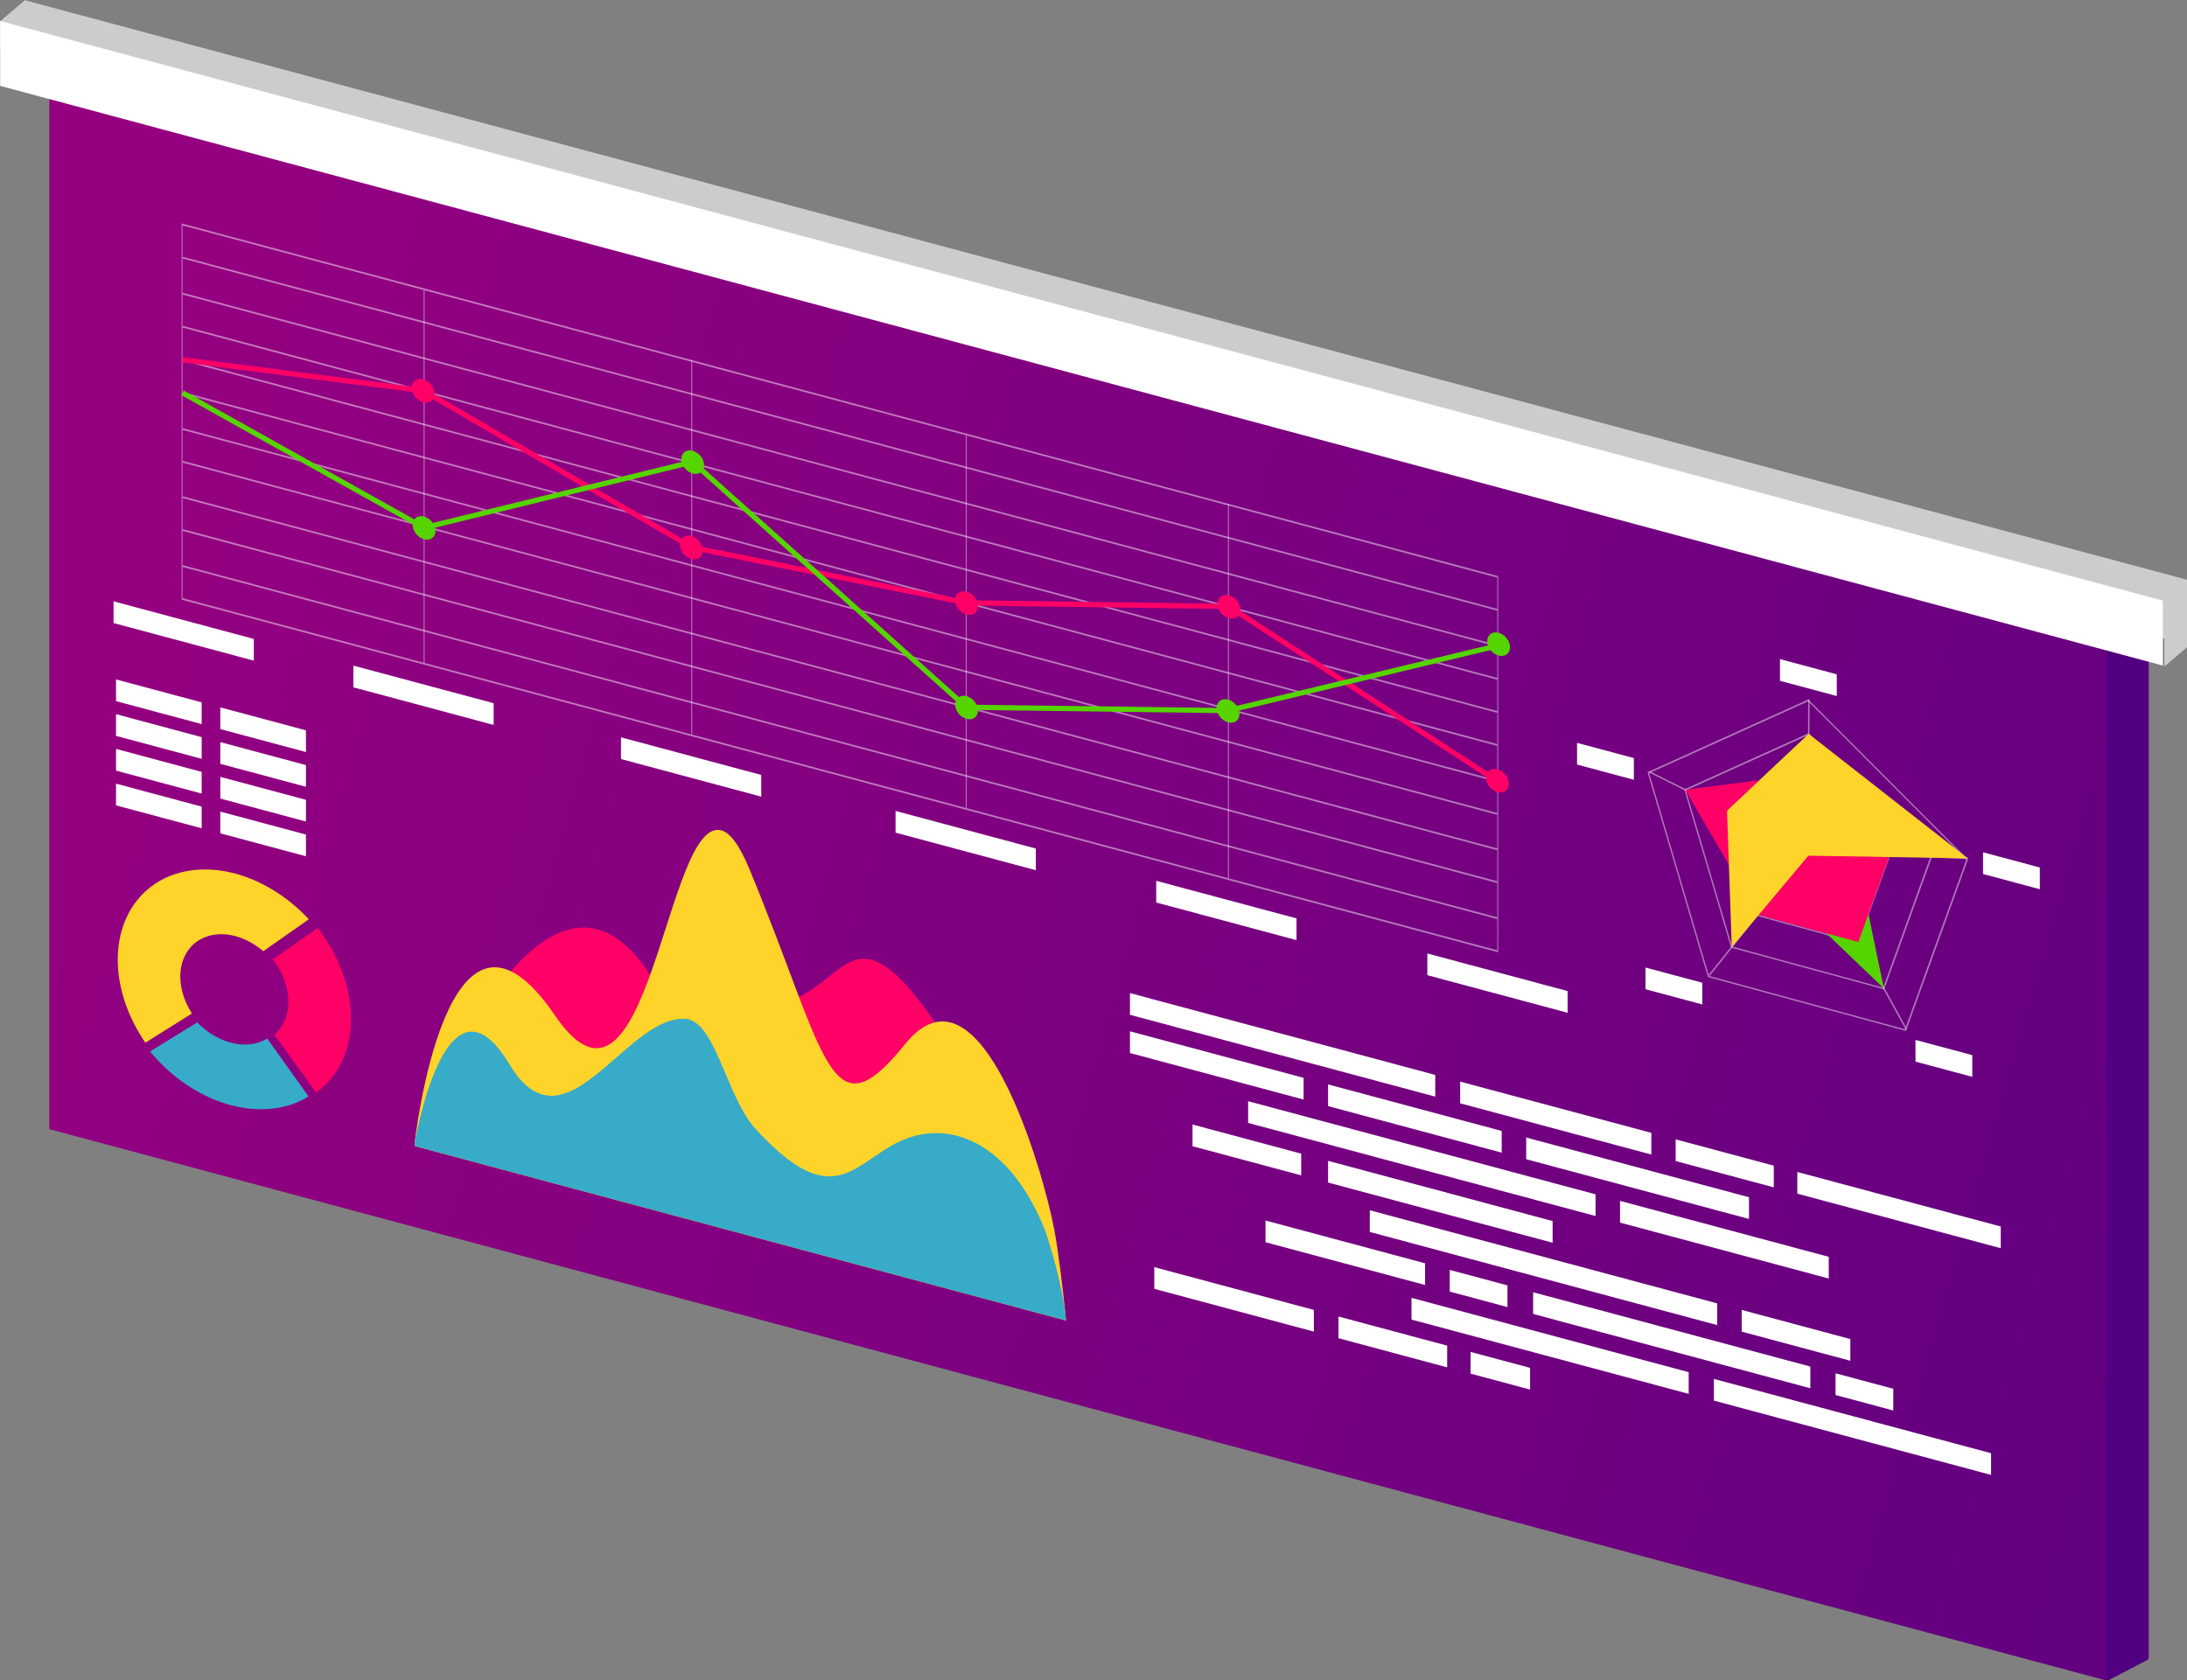 <?xml version="1.0" encoding="UTF-8" standalone="no"?>
<!-- Created with Inkscape (http://www.inkscape.org/) -->

<svg
   xmlns:dc="http://purl.org/dc/elements/1.1/"
   xmlns:cc="http://creativecommons.org/ns#"
   xmlns:rdf="http://www.w3.org/1999/02/22-rdf-syntax-ns#"
   xmlns:svg="http://www.w3.org/2000/svg"
   xmlns="http://www.w3.org/2000/svg"
   xmlns:xlink="http://www.w3.org/1999/xlink"
   xmlns:sodipodi="http://sodipodi.sourceforge.net/DTD/sodipodi-0.dtd"
   xmlns:inkscape="http://www.inkscape.org/namespaces/inkscape"
   width="1258.564"
   height="967.168"
   viewBox="0 0 332.995 255.897"
   version="1.1"
   id="svg862"
   inkscape:version="0.92.3 (2405546, 2018-03-11)"
   sodipodi:docname="report.svg">
  <rect x="0" y="0" width="332.995" height="255.897" fill="#808080" stroke="none"/>
  <defs
     id="defs856">
    <linearGradient
       inkscape:collect="always"
       id="linearGradient1415">
      <stop
         style="stop-color:#950080;stop-opacity:1"
         offset="0"
         id="stop1411" />
      <stop
         style="stop-color:#630080;stop-opacity:1"
         offset="1"
         id="stop1413" />
    </linearGradient>
    <linearGradient
       inkscape:collect="always"
       xlink:href="#linearGradient1415"
       id="linearGradient1417"
       x1="100.493"
       y1="102.695"
       x2="403.595"
       y2="183.911"
       gradientUnits="userSpaceOnUse"
       gradientTransform="matrix(1.035,0,0,1,0.745,-68.294)" />
  </defs>
  <sodipodi:namedview
     id="base"
     pagecolor="#ffffff"
     bordercolor="#666666"
     borderopacity="1.0"
     inkscape:pageopacity="0.0"
     inkscape:pageshadow="2"
     inkscape:zoom="0.7"
     inkscape:cx="760.02615"
     inkscape:cy="494.42171"
     inkscape:document-units="mm"
     inkscape:current-layer="layer1"
     showgrid="false"
     inkscape:pagecheckerboard="true"
     units="px"
     inkscape:snap-global="false"
     inkscape:snap-bbox="true"
     inkscape:snap-bbox-midpoints="true"
     inkscape:snap-bbox-edge-midpoints="true"
     inkscape:bbox-nodes="true"
     inkscape:snap-object-midpoints="true"
     inkscape:bbox-paths="true"
     inkscape:window-width="2560"
     inkscape:window-height="1051"
     inkscape:window-x="1280"
     inkscape:window-y="0"
     inkscape:window-maximized="1" />
  <g
     inkscape:label="Layer 1"
     inkscape:groupmode="layer"
     id="layer1"
     transform="translate(-93.714,31.858)">
    <rect
       transform="matrix(0.966,0.259,0,1,0,0)"
       style="fill:#500080;fill-opacity:1;stroke:none;stroke-width:8.203;stroke-linejoin:round;stroke-miterlimit:4;stroke-dasharray:none;stroke-opacity:1"
       id="rect1013"
       width="324.29"
       height="157.154"
       x="111.402"
       y="-49.23" />
    <rect
       transform="matrix(0.966,0.259,0,1,0,0)"
       y="-57.966"
       x="100.871"
       height="9.889"
       width="340.892"
       id="rect1007"
       style="fill:#cccccc;fill-opacity:1;stroke:none;stroke-width:5.562;stroke-linejoin:round;stroke-miterlimit:4;stroke-dasharray:none;stroke-opacity:1" />
    <rect
       style="fill:#500080;fill-opacity:1;stroke:none;stroke-width:0.204;stroke-linejoin:round;stroke-miterlimit:4;stroke-dasharray:none;stroke-opacity:0.471"
       id="rect1017"
       width="7.225"
       height="5.383"
       x="62.885"
       y="433.741"
       transform="matrix(0.886,-0.464,0.817,0.577,0,0)" />
    <rect
       y="-44.176"
       x="104.783"
       height="157.154"
       width="324.29"
       id="rect993"
       style="fill:url(#linearGradient1417);fill-opacity:1;stroke:none;stroke-width:8.203;stroke-linejoin:round;stroke-miterlimit:4;stroke-dasharray:none;stroke-opacity:1"
       transform="matrix(0.966,0.259,0,1,0,0)" />
    <rect
       style="fill:#cccccc;fill-opacity:1;stroke:none;stroke-width:0.205;stroke-linejoin:round;stroke-miterlimit:4;stroke-dasharray:none;stroke-opacity:0.471"
       id="rect1009"
       width="4.87"
       height="5.487"
       x="556.925"
       y="426.185"
       transform="matrix(0.76,-0.65,0,1,0,0)" />
    <rect
       style="fill:#cccccc;fill-opacity:1;stroke:none;stroke-width:0.16;stroke-linejoin:round;stroke-miterlimit:4;stroke-dasharray:none;stroke-opacity:0.471"
       id="rect1011"
       width="4.907"
       height="4.462"
       x="123.212"
       y="51.322"
       transform="matrix(0.761,-0.649,0,1,0,0)" />
    <rect
       style="fill:#ffffff;fill-opacity:1;stroke:none;stroke-width:5.562;stroke-linejoin:round;stroke-miterlimit:4;stroke-dasharray:none;stroke-opacity:1"
       id="rect1407"
       width="340.892"
       height="9.889"
       x="97.036"
       y="-53.798"
       transform="matrix(0.966,0.259,0,1,0,0)" />
    <path
       style="fill:#ff0066;fill-opacity:1;stroke:none;stroke-width:4.302;stroke-linejoin:round;stroke-miterlimit:4;stroke-dasharray:none;stroke-opacity:1"
       d="m 142.088,109.47 -6.831,4.789 a 9.599,7.349 48.815 0 1 2.364,6.465 9.599,7.349 48.815 0 1 -2.134,5.007 l 6.376,8.818 a 20.486,15.683 48.815 0 0 5.283,-11.272 20.486,15.683 48.815 0 0 -5.059,-13.806 z"
       id="path1419"
       inkscape:connector-curvature="0" />
    <path
       style="fill:#ffd42a;fill-opacity:1;stroke:none;stroke-width:4.302;stroke-linejoin:round;stroke-miterlimit:4;stroke-dasharray:none;stroke-opacity:1"
       d="m 129.568,101.203 a 20.486,15.683 48.815 0 0 -17.924,13.121 20.486,15.683 48.815 0 0 4.206,12.629 l 7.094,-4.453 a 9.599,7.349 48.815 0 1 -1.774,-5.624 9.599,7.349 48.815 0 1 8.399,-6.148 9.599,7.349 48.815 0 1 4.23,2.293 l 6.941,-4.867 a 20.486,15.683 48.815 0 0 -11.17,-6.952 z"
       id="path1424"
       inkscape:connector-curvature="0" />
    <path
       style="fill:#37abc8;fill-opacity:1;stroke:none;stroke-width:4.302;stroke-linejoin:round;stroke-miterlimit:4;stroke-dasharray:none;stroke-opacity:1"
       d="m 134.394,126.315 a 9.599,7.349 48.815 0 1 -6.075,0.467 9.599,7.349 48.815 0 1 -4.567,-2.925 l -7.192,4.432 a 20.486,15.683 48.815 0 0 11.174,7.844 20.486,15.683 48.815 0 0 12.965,-0.997 z"
       id="path1426"
       inkscape:connector-curvature="0" />
    <path
       sodipodi:nodetypes="csccccc"
       inkscape:connector-curvature="0"
       id="path1500"
       d="m 211.071,121.186 c -8.523,-2.48 -4.497,15.778 -18.8,-5.213 -16.493,-24.206 -35.428,26.312 -35.428,26.312 l 0.064,0.421 99.126,26.561 c -0.555,-5.592 -1.247,-10.846 -1.789,-13.805 -32.811,-62.685 -27.864,-35.766 -43.172,-34.276 z"
       style="fill:#ff0066;stroke:none;stroke-width:0.176;stroke-linecap:butt;stroke-linejoin:miter;stroke-miterlimit:4;stroke-dasharray:none;stroke-opacity:1" />
    <path
       style="fill:#ffd42a;fill-opacity:1;stroke:none;stroke-width:0.176;stroke-linecap:butt;stroke-linejoin:miter;stroke-miterlimit:4;stroke-dasharray:none;stroke-opacity:1"
       d="m 203.59,94.625 c -8.523,-2.48 -11.099,49.13 -25.401,28.139 -16.493,-24.206 -21.346,19.521 -21.346,19.521 l 0.064,0.421 99.126,26.561 c -0.555,-5.592 -1.247,-10.846 -1.789,-13.805 -1.556,-8.493 -11.203,-42.575 -22.716,-28.296 -11.514,14.279 -11.825,2.081 -23.65,-26.527 -1.571,-3.8 -2.982,-5.633 -4.287,-6.013 z"
       id="path1493"
       inkscape:connector-curvature="0"
       sodipodi:nodetypes="ssccccscs" />
    <path
       inkscape:connector-curvature="0"
       id="path1498"
       d="m 198.524,123.369 c -9.216,-1.371 -18.643,21.19 -27.224,6.904 -9.709,-16.164 -14.457,12.013 -14.457,12.013 l 0.064,0.421 99.126,26.561 c -0.555,-5.592 -2.341,-11.199 -3.252,-13.903 -4.526,-11.145 -11.538,-15.231 -17.843,-14.578 -10.604,1.098 -12.221,14.771 -26.522,-1.08 -4.141,-5.118 -5.694,-15.212 -9.892,-16.337 z"
       style="fill:#37abc8;fill-opacity:1;stroke:none;stroke-width:0.176;stroke-linecap:butt;stroke-linejoin:miter;stroke-miterlimit:4;stroke-dasharray:none;stroke-opacity:1"
       sodipodi:nodetypes="csccccscsc" />
    <path
       style="fill:none;stroke:#ffffff;stroke-width:0.265px;stroke-linecap:butt;stroke-linejoin:miter;stroke-opacity:0.472"
       d="M 121.508,2.344 321.693,55.984"
       id="path1506"
       inkscape:connector-curvature="0" />
    <path
       style="fill:none;stroke:#ffffff;stroke-width:0.265px;stroke-linecap:butt;stroke-linejoin:miter;stroke-opacity:0.472"
       d="M 121.508,7.379 321.693,61.018"
       id="path1506-3"
       inkscape:connector-curvature="0" />
    <path
       inkscape:connector-curvature="0"
       id="path1523"
       d="M 121.508,12.863 321.693,66.502"
       style="fill:none;stroke:#ffffff;stroke-width:0.265px;stroke-linecap:butt;stroke-linejoin:miter;stroke-opacity:0.472" />
    <path
       inkscape:connector-curvature="0"
       id="path1525"
       d="M 121.508,17.895 321.693,71.535"
       style="fill:none;stroke:#ffffff;stroke-width:0.265px;stroke-linecap:butt;stroke-linejoin:miter;stroke-opacity:0.472" />
    <path
       inkscape:connector-curvature="0"
       id="path1527"
       d="M 121.508,22.94 321.693,76.579"
       style="fill:none;stroke:#ffffff;stroke-width:0.265px;stroke-linecap:butt;stroke-linejoin:miter;stroke-opacity:0.472" />
    <path
       inkscape:connector-curvature="0"
       id="path1529"
       d="M 121.508,27.973 321.693,81.612"
       style="fill:none;stroke:#ffffff;stroke-width:0.265px;stroke-linecap:butt;stroke-linejoin:miter;stroke-opacity:0.472" />
    <path
       style="fill:none;stroke:#ffffff;stroke-width:0.265px;stroke-linecap:butt;stroke-linejoin:miter;stroke-opacity:0.472"
       d="M 121.508,33.486 321.693,87.125"
       id="path1531"
       inkscape:connector-curvature="0" />
    <path
       style="fill:none;stroke:#ffffff;stroke-width:0.265px;stroke-linecap:butt;stroke-linejoin:miter;stroke-opacity:0.472"
       d="M 121.508,38.465 321.693,92.105"
       id="path1533"
       inkscape:connector-curvature="0" />
    <path
       style="fill:none;stroke:#ffffff;stroke-width:0.265px;stroke-linecap:butt;stroke-linejoin:miter;stroke-opacity:0.472"
       d="M 121.508,43.86 321.693,97.499"
       id="path1535"
       inkscape:connector-curvature="0" />
    <path
       style="fill:none;stroke:#ffffff;stroke-width:0.265px;stroke-linecap:butt;stroke-linejoin:miter;stroke-opacity:0.472"
       d="M 121.508,48.863 321.693,102.502"
       id="path1537"
       inkscape:connector-curvature="0" />
    <path
       inkscape:connector-curvature="0"
       id="path1539"
       d="M 121.508,54.353 321.693,107.992"
       style="fill:none;stroke:#ffffff;stroke-width:0.265px;stroke-linecap:butt;stroke-linejoin:miter;stroke-opacity:0.472" />
    <path
       inkscape:connector-curvature="0"
       id="path1541"
       d="M 121.508,59.376 321.693,113.015"
       style="fill:none;stroke:#ffffff;stroke-width:0.265px;stroke-linecap:butt;stroke-linejoin:miter;stroke-opacity:0.472" />
    <path
       inkscape:connector-curvature="0"
       id="path1543"
       d="M 121.437,2.193 V 59.489"
       style="fill:none;stroke:#ffffff;stroke-width:0.142px;stroke-linecap:butt;stroke-linejoin:miter;stroke-opacity:0.472" />
    <path
       style="fill:none;stroke:#ffffff;stroke-width:0.142px;stroke-linecap:butt;stroke-linejoin:miter;stroke-opacity:0.472"
       d="M 321.764,55.87 V 113.167"
       id="path1545"
       inkscape:connector-curvature="0" />
    <path
       style="fill:none;stroke:#ffffff;stroke-width:0.141px;stroke-linecap:butt;stroke-linejoin:miter;stroke-opacity:0.472"
       d="M 158.29,12.332 V 69.099"
       id="path1566"
       inkscape:connector-curvature="0" />
    <path
       inkscape:connector-curvature="0"
       id="path1568"
       d="M 199.036,22.986 V 80.017"
       style="fill:none;stroke:#ffffff;stroke-width:0.141px;stroke-linecap:butt;stroke-linejoin:miter;stroke-opacity:0.472" />
    <path
       style="fill:none;stroke:#ffffff;stroke-width:0.141px;stroke-linecap:butt;stroke-linejoin:miter;stroke-opacity:0.472"
       d="M 240.84,34.451 V 91.218"
       id="path1570"
       inkscape:connector-curvature="0" />
    <path
       inkscape:connector-curvature="0"
       id="path1572"
       d="M 280.754,44.882 V 101.913"
       style="fill:none;stroke:#ffffff;stroke-width:0.141px;stroke-linecap:butt;stroke-linejoin:miter;stroke-opacity:0.472" />
    <rect
       style="fill:#ffffff;fill-opacity:1;stroke:none;stroke-width:6.841;stroke-linejoin:round;stroke-miterlimit:4;stroke-dasharray:none;stroke-opacity:1"
       id="rect844"
       width="22.109"
       height="3.307"
       x="114.91"
       y="29.966"
       transform="matrix(0.966,0.259,0,1,0,0)" />
    <rect
       y="29.966"
       x="152.71"
       height="3.307"
       width="22.109"
       id="rect846"
       style="fill:#ffffff;fill-opacity:1;stroke:none;stroke-width:6.841;stroke-linejoin:round;stroke-miterlimit:4;stroke-dasharray:none;stroke-opacity:1"
       transform="matrix(0.966,0.259,0,1,0,0)" />
    <rect
       style="fill:#ffffff;fill-opacity:1;stroke:none;stroke-width:6.841;stroke-linejoin:round;stroke-miterlimit:4;stroke-dasharray:none;stroke-opacity:1"
       id="rect848"
       width="22.109"
       height="3.307"
       x="194.892"
       y="29.966"
       transform="matrix(0.966,0.259,0,1,0,0)" />
    <rect
       y="29.966"
       x="238.171"
       height="3.307"
       width="22.109"
       id="rect850"
       style="fill:#ffffff;fill-opacity:1;stroke:none;stroke-width:6.841;stroke-linejoin:round;stroke-miterlimit:4;stroke-dasharray:none;stroke-opacity:1"
       transform="matrix(0.966,0.259,0,1,0,0)" />
    <rect
       style="fill:#ffffff;fill-opacity:1;stroke:none;stroke-width:6.841;stroke-linejoin:round;stroke-miterlimit:4;stroke-dasharray:none;stroke-opacity:1"
       id="rect852"
       width="22.109"
       height="3.307"
       x="279.258"
       y="29.966"
       transform="matrix(0.966,0.259,0,1,0,0)" />
    <rect
       y="29.966"
       x="321.99"
       height="3.307"
       width="22.109"
       id="rect854"
       style="fill:#ffffff;fill-opacity:1;stroke:none;stroke-width:6.841;stroke-linejoin:round;stroke-miterlimit:4;stroke-dasharray:none;stroke-opacity:1"
       transform="matrix(0.966,0.259,0,1,0,0)" />
    <path
       style="fill:none;stroke:#ff0066;stroke-width:0.794;stroke-linecap:butt;stroke-linejoin:miter;stroke-miterlimit:4;stroke-dasharray:none;stroke-opacity:1"
       d="m 121.508,22.94 36.633,4.695 40.895,23.867 41.825,8.454 39.957,0.55 40.875,26.619"
       id="path856"
       inkscape:connector-curvature="0" />
    <ellipse
       style="fill:#ff0066;fill-opacity:1;stroke:none;stroke-width:0.808;stroke-linejoin:round;stroke-miterlimit:4;stroke-dasharray:none;stroke-opacity:1"
       id="path860"
       cx="333.041"
       cy="0.796"
       rx="1.799"
       ry="1.737"
       transform="matrix(0.966,0.259,0,1,0,0)" />
    <ellipse
       cy="-14.739"
       cx="290.724"
       id="circle862"
       style="fill:#ff0066;fill-opacity:1;stroke:none;stroke-width:0.808;stroke-linejoin:round;stroke-miterlimit:4;stroke-dasharray:none;stroke-opacity:1"
       rx="1.799"
       ry="1.737"
       transform="matrix(0.966,0.259,0,1,0,0)" />
    <ellipse
       style="fill:#ff0066;fill-opacity:1;stroke:none;stroke-width:0.808;stroke-linejoin:round;stroke-miterlimit:4;stroke-dasharray:none;stroke-opacity:1"
       id="circle864"
       cx="205.984"
       cy="-1.83"
       rx="1.799"
       ry="1.737"
       transform="matrix(0.966,0.259,0,1,0,0)" />
    <ellipse
       cy="-4.583"
       cx="249.358"
       id="circle866"
       style="fill:#ff0066;fill-opacity:1;stroke:none;stroke-width:0.808;stroke-linejoin:round;stroke-miterlimit:4;stroke-dasharray:none;stroke-opacity:1"
       rx="1.799"
       ry="1.737"
       transform="matrix(0.966,0.259,0,1,0,0)" />
    <ellipse
       style="fill:#ff0066;fill-opacity:1;stroke:none;stroke-width:0.808;stroke-linejoin:round;stroke-miterlimit:4;stroke-dasharray:none;stroke-opacity:1"
       id="circle868"
       cx="163.72"
       cy="-14.739"
       rx="1.799"
       ry="1.737"
       transform="matrix(0.966,0.259,0,1,0,0)" />
    <path
       style="fill:none;stroke:#55d400;stroke-width:0.794;stroke-linecap:butt;stroke-linejoin:miter;stroke-miterlimit:4;stroke-dasharray:none;stroke-opacity:1"
       d="m 121.508,27.973 36.767,20.545 40.892,-10.024 41.694,37.364 39.823,0.514 41.009,-9.871"
       id="path870"
       inkscape:connector-curvature="0" />
    <ellipse
       cy="6.108"
       cx="163.858"
       id="circle872"
       style="fill:#55d400;fill-opacity:1;stroke:none;stroke-width:0.808;stroke-linejoin:round;stroke-miterlimit:4;stroke-dasharray:none;stroke-opacity:1"
       rx="1.799"
       ry="1.737"
       transform="matrix(0.966,0.259,0,1,0,0)" />
    <ellipse
       style="fill:#55d400;fill-opacity:1;stroke:none;stroke-width:0.808;stroke-linejoin:round;stroke-miterlimit:4;stroke-dasharray:none;stroke-opacity:1"
       id="circle874"
       cx="206.193"
       cy="-14.873"
       rx="1.799"
       ry="1.737"
       transform="matrix(0.966,0.259,0,1,0,0)" />
    <ellipse
       cy="11.32"
       cx="249.358"
       id="circle876"
       style="fill:#55d400;fill-opacity:1;stroke:none;stroke-width:0.808;stroke-linejoin:round;stroke-miterlimit:4;stroke-dasharray:none;stroke-opacity:1"
       rx="1.799"
       ry="1.737"
       transform="matrix(0.966,0.259,0,1,0,0)" />
    <ellipse
       style="fill:#55d400;fill-opacity:1;stroke:none;stroke-width:0.808;stroke-linejoin:round;stroke-miterlimit:4;stroke-dasharray:none;stroke-opacity:1"
       id="circle878"
       cx="290.586"
       cy="1.163"
       rx="1.799"
       ry="1.737"
       transform="matrix(0.966,0.259,0,1,0,0)" />
    <ellipse
       cy="-20.049"
       cx="333.227"
       id="circle880"
       style="fill:#55d400;fill-opacity:1;stroke:none;stroke-width:0.808;stroke-linejoin:round;stroke-miterlimit:4;stroke-dasharray:none;stroke-opacity:1"
       rx="1.799"
       ry="1.737"
       transform="matrix(0.966,0.259,0,1,0,0)" />
    <rect
       y="41.759"
       x="115.301"
       height="3.307"
       width="13.5"
       id="rect882"
       style="fill:#ffffff;fill-opacity:1;stroke:none;stroke-width:5.346;stroke-linejoin:round;stroke-miterlimit:4;stroke-dasharray:none;stroke-opacity:1"
       transform="matrix(0.966,0.259,0,1,0,0)" />
    <rect
       style="fill:#ffffff;fill-opacity:1;stroke:none;stroke-width:5.346;stroke-linejoin:round;stroke-miterlimit:4;stroke-dasharray:none;stroke-opacity:1"
       id="rect884"
       width="13.5"
       height="3.307"
       x="131.736"
       y="41.759"
       transform="matrix(0.966,0.259,0,1,0,0)" />
    <rect
       y="47.051"
       x="131.736"
       height="3.307"
       width="13.5"
       id="rect886"
       style="fill:#ffffff;fill-opacity:1;stroke:none;stroke-width:5.346;stroke-linejoin:round;stroke-miterlimit:4;stroke-dasharray:none;stroke-opacity:1"
       transform="matrix(0.966,0.259,0,1,0,0)" />
    <rect
       style="fill:#ffffff;fill-opacity:1;stroke:none;stroke-width:5.346;stroke-linejoin:round;stroke-miterlimit:4;stroke-dasharray:none;stroke-opacity:1"
       id="rect888"
       width="13.5"
       height="3.307"
       x="115.301"
       y="47.051"
       transform="matrix(0.966,0.259,0,1,0,0)" />
    <rect
       y="52.342"
       x="115.301"
       height="3.307"
       width="13.5"
       id="rect890"
       style="fill:#ffffff;fill-opacity:1;stroke:none;stroke-width:5.346;stroke-linejoin:round;stroke-miterlimit:4;stroke-dasharray:none;stroke-opacity:1"
       transform="matrix(0.966,0.259,0,1,0,0)" />
    <rect
       style="fill:#ffffff;fill-opacity:1;stroke:none;stroke-width:5.346;stroke-linejoin:round;stroke-miterlimit:4;stroke-dasharray:none;stroke-opacity:1"
       id="rect892"
       width="13.5"
       height="3.307"
       x="131.736"
       y="52.342"
       transform="matrix(0.966,0.259,0,1,0,0)" />
    <rect
       y="57.634"
       x="131.736"
       height="3.307"
       width="13.5"
       id="rect894"
       style="fill:#ffffff;fill-opacity:1;stroke:none;stroke-width:5.346;stroke-linejoin:round;stroke-miterlimit:4;stroke-dasharray:none;stroke-opacity:1"
       transform="matrix(0.966,0.259,0,1,0,0)" />
    <rect
       style="fill:#ffffff;fill-opacity:1;stroke:none;stroke-width:5.346;stroke-linejoin:round;stroke-miterlimit:4;stroke-dasharray:none;stroke-opacity:1"
       id="rect896"
       width="13.5"
       height="3.307"
       x="115.301"
       y="57.634"
       transform="matrix(0.966,0.259,0,1,0,0)" />
    <rect
       y="48.14"
       x="275.118"
       height="3.307"
       width="48.119"
       id="rect898"
       style="fill:#ffffff;fill-opacity:1;stroke:none;stroke-width:10.092;stroke-linejoin:round;stroke-miterlimit:4;stroke-dasharray:none;stroke-opacity:1"
       transform="matrix(0.966,0.259,0,1,0,0)" />
    <rect
       style="fill:#ffffff;fill-opacity:1;stroke:none;stroke-width:7.986;stroke-linejoin:round;stroke-miterlimit:4;stroke-dasharray:none;stroke-opacity:1"
       id="rect906"
       width="30.133"
       height="3.307"
       x="327.163"
       y="48.14"
       transform="matrix(0.966,0.259,0,1,0,0)" />
    <rect
       y="48.14"
       x="361.129"
       height="3.307"
       width="15.468"
       id="rect908"
       style="fill:#ffffff;fill-opacity:1;stroke:none;stroke-width:5.722;stroke-linejoin:round;stroke-miterlimit:4;stroke-dasharray:none;stroke-opacity:1"
       transform="matrix(0.966,0.259,0,1,0,0)" />
    <rect
       style="fill:#ffffff;fill-opacity:1;stroke:none;stroke-width:8.239;stroke-linejoin:round;stroke-miterlimit:4;stroke-dasharray:none;stroke-opacity:1"
       id="rect910"
       width="32.07"
       height="3.307"
       x="380.303"
       y="48.14"
       transform="matrix(0.966,0.259,0,1,0,0)" />
    <rect
       style="fill:#ffffff;fill-opacity:1;stroke:none;stroke-width:7.611;stroke-linejoin:round;stroke-miterlimit:4;stroke-dasharray:none;stroke-opacity:1"
       id="rect912"
       width="27.366"
       height="3.307"
       x="275.118"
       y="53.961"
       transform="matrix(0.966,0.259,0,1,0,0)" />
    <rect
       y="53.961"
       x="306.345"
       height="3.307"
       width="27.366"
       id="rect914"
       style="fill:#ffffff;fill-opacity:1;stroke:none;stroke-width:7.611;stroke-linejoin:round;stroke-miterlimit:4;stroke-dasharray:none;stroke-opacity:1"
       transform="matrix(0.966,0.259,0,1,0,0)" />
    <rect
       style="fill:#ffffff;fill-opacity:1;stroke:none;stroke-width:8.621;stroke-linejoin:round;stroke-miterlimit:4;stroke-dasharray:none;stroke-opacity:1"
       id="rect916"
       width="35.114"
       height="3.307"
       x="337.572"
       y="53.961"
       transform="matrix(0.966,0.259,0,1,0,0)" />
    <rect
       style="fill:#ffffff;fill-opacity:1;stroke:none;stroke-width:10.766;stroke-linejoin:round;stroke-miterlimit:4;stroke-dasharray:none;stroke-opacity:1"
       id="rect918"
       width="54.759"
       height="3.307"
       x="293.744"
       y="59.782"
       transform="matrix(0.966,0.259,0,1,0,0)" />
    <rect
       y="59.782"
       x="352.363"
       height="3.307"
       width="32.9"
       id="rect920"
       style="fill:#ffffff;fill-opacity:1;stroke:none;stroke-width:8.345;stroke-linejoin:round;stroke-miterlimit:4;stroke-dasharray:none;stroke-opacity:1"
       transform="matrix(0.966,0.259,0,1,0,0)" />
    <rect
       y="65.603"
       x="284.979"
       height="3.307"
       width="17.128"
       id="rect922"
       style="fill:#ffffff;fill-opacity:1;stroke:none;stroke-width:6.021;stroke-linejoin:round;stroke-miterlimit:4;stroke-dasharray:none;stroke-opacity:1"
       transform="matrix(0.966,0.259,0,1,0,0)" />
    <rect
       style="fill:#ffffff;fill-opacity:1;stroke:none;stroke-width:8.655;stroke-linejoin:round;stroke-miterlimit:4;stroke-dasharray:none;stroke-opacity:1"
       id="rect924"
       width="35.39"
       height="3.307"
       x="306.345"
       y="65.603"
       transform="matrix(0.966,0.259,0,1,0,0)" />
    <rect
       y="71.424"
       x="312.919"
       height="3.307"
       width="54.759"
       id="rect926"
       style="fill:#ffffff;fill-opacity:1;stroke:none;stroke-width:10.766;stroke-linejoin:round;stroke-miterlimit:4;stroke-dasharray:none;stroke-opacity:1"
       transform="matrix(0.966,0.259,0,1,0,0)" />
    <rect
       style="fill:#ffffff;fill-opacity:1;stroke:none;stroke-width:6.021;stroke-linejoin:round;stroke-miterlimit:4;stroke-dasharray:none;stroke-opacity:1"
       id="rect928"
       width="17.128"
       height="3.307"
       x="371.538"
       y="71.424"
       transform="matrix(0.966,0.259,0,1,0,0)" />
    <rect
       style="fill:#ffffff;fill-opacity:1;stroke:none;stroke-width:7.297;stroke-linejoin:round;stroke-miterlimit:4;stroke-dasharray:none;stroke-opacity:1"
       id="rect930"
       width="25.153"
       height="3.307"
       x="296.483"
       y="77.244"
       transform="matrix(0.966,0.259,0,1,0,0)" />
    <rect
       y="77.244"
       x="325.519"
       height="3.307"
       width="9.104"
       id="rect932"
       style="fill:#ffffff;fill-opacity:1;stroke:none;stroke-width:4.39;stroke-linejoin:round;stroke-miterlimit:4;stroke-dasharray:none;stroke-opacity:1"
       transform="matrix(0.966,0.259,0,1,0,0)" />
    <rect
       y="77.244"
       x="338.667"
       height="3.307"
       width="43.691"
       id="rect934"
       style="fill:#ffffff;fill-opacity:1;stroke:none;stroke-width:9.617;stroke-linejoin:round;stroke-miterlimit:4;stroke-dasharray:none;stroke-opacity:1"
       transform="matrix(0.966,0.259,0,1,0,0)" />
    <rect
       style="fill:#ffffff;fill-opacity:1;stroke:none;stroke-width:4.39;stroke-linejoin:round;stroke-miterlimit:4;stroke-dasharray:none;stroke-opacity:1"
       id="rect936"
       width="9.104"
       height="3.307"
       x="386.33"
       y="77.244"
       transform="matrix(0.966,0.259,0,1,0,0)" />
    <rect
       style="fill:#ffffff;fill-opacity:1;stroke:none;stroke-width:9.617;stroke-linejoin:round;stroke-miterlimit:4;stroke-dasharray:none;stroke-opacity:1"
       id="rect938"
       width="43.691"
       height="3.307"
       x="367.155"
       y="83.065"
       transform="matrix(0.966,0.259,0,1,0,0)" />
    <rect
       y="83.065"
       x="319.493"
       height="3.307"
       width="43.691"
       id="rect940"
       style="fill:#ffffff;fill-opacity:1;stroke:none;stroke-width:9.617;stroke-linejoin:round;stroke-miterlimit:4;stroke-dasharray:none;stroke-opacity:1"
       transform="matrix(0.966,0.259,0,1,0,0)" />
    <rect
       y="88.886"
       x="278.952"
       height="3.307"
       width="25.153"
       id="rect942"
       style="fill:#ffffff;fill-opacity:1;stroke:none;stroke-width:7.297;stroke-linejoin:round;stroke-miterlimit:4;stroke-dasharray:none;stroke-opacity:1"
       transform="matrix(0.966,0.259,0,1,0,0)" />
    <rect
       style="fill:#ffffff;fill-opacity:1;stroke:none;stroke-width:6.021;stroke-linejoin:round;stroke-miterlimit:4;stroke-dasharray:none;stroke-opacity:1"
       id="rect944"
       width="17.128"
       height="3.307"
       x="307.988"
       y="88.886"
       transform="matrix(0.966,0.259,0,1,0,0)" />
    <rect
       y="88.886"
       x="328.806"
       height="3.307"
       width="9.381"
       id="rect946"
       style="fill:#ffffff;fill-opacity:1;stroke:none;stroke-width:4.456;stroke-linejoin:round;stroke-miterlimit:4;stroke-dasharray:none;stroke-opacity:1"
       transform="matrix(0.966,0.259,0,1,0,0)" />
    <path
       sodipodi:type="star"
       style="fill:none;fill-opacity:1;stroke:#ffffff;stroke-width:0.204;stroke-linejoin:round;stroke-miterlimit:4;stroke-dasharray:none;stroke-opacity:0.471"
       id="path952"
       sodipodi:sides="5"
       sodipodi:cx="329.27606"
       sodipodi:cy="79.175316"
       sodipodi:r1="23.840981"
       sodipodi:r2="19.287758"
       sodipodi:arg1="0.92056886"
       sodipodi:arg2="1.5488874"
       inkscape:flatsided="true"
       inkscape:rounded="0"
       inkscape:randomized="0"
       d="m 343.709,98.151 -28.02,0.614 -9.243,-26.459 22.308,-16.966 23.03,15.973 z"
       inkscape:transform-center-x="-0.031841556"
       inkscape:transform-center-y="-0.39444631"
       transform="matrix(1.07,0.315,-0.028,1.063,18.822,-87.566)" />
    <path
       id="path966"
       style="fill:none;stroke:#ffffff;stroke-width:0.218px;stroke-linecap:butt;stroke-linejoin:miter;stroke-opacity:0.471"
       d="m 353.947,116.703 15.118,-18.945 m 14.888,27.106 -14.888,-27.106 0.071,-23.098 m -24.346,11.015 24.275,12.083 24.275,1.122"
       inkscape:connector-curvature="0" />
    <path
       transform="matrix(0.318,0.093,-0.008,0.316,264.998,42.693)"
       inkscape:transform-center-y="-0.11720396"
       inkscape:transform-center-x="-0.0094508574"
       d="m 343.709,98.151 -28.02,0.614 -9.243,-26.459 22.308,-16.966 23.03,15.973 z"
       inkscape:randomized="0"
       inkscape:rounded="0"
       inkscape:flatsided="true"
       sodipodi:arg2="1.5488874"
       sodipodi:arg1="0.92056886"
       sodipodi:r2="19.287758"
       sodipodi:r1="23.840981"
       sodipodi:cy="79.175316"
       sodipodi:cx="329.27606"
       sodipodi:sides="5"
       id="path969"
       style="fill:none;fill-opacity:1;stroke:#ffffff;stroke-width:0.687;stroke-linejoin:round;stroke-miterlimit:4;stroke-dasharray:none;stroke-opacity:0.471"
       sodipodi:type="star" />
    <path
       sodipodi:type="star"
       style="fill:none;fill-opacity:1;stroke:#ffffff;stroke-width:0.4;stroke-linejoin:round;stroke-miterlimit:4;stroke-dasharray:none;stroke-opacity:0.471"
       id="path971"
       sodipodi:sides="5"
       sodipodi:cx="329.27606"
       sodipodi:cy="79.175316"
       sodipodi:r1="23.840981"
       sodipodi:r2="19.287758"
       sodipodi:arg1="0.92056886"
       sodipodi:arg2="1.5488874"
       inkscape:flatsided="true"
       inkscape:rounded="0"
       inkscape:randomized="0"
       d="m 343.709,98.151 -28.02,0.614 -9.243,-26.459 22.308,-16.966 23.03,15.973 z"
       inkscape:transform-center-x="-0.01623935"
       inkscape:transform-center-y="-0.20133338"
       transform="matrix(0.546,0.161,-0.014,0.542,190.297,3.195)" />
    <path
       transform="matrix(0.826,0.243,-0.021,0.82,98.683,-45.309)"
       inkscape:transform-center-y="-0.30451493"
       inkscape:transform-center-x="-0.024549583"
       d="m 343.709,98.151 -28.02,0.614 -9.243,-26.459 22.308,-16.966 23.03,15.973 z"
       inkscape:randomized="0"
       inkscape:rounded="0"
       inkscape:flatsided="true"
       sodipodi:arg2="1.5488874"
       sodipodi:arg1="0.92056886"
       sodipodi:r2="19.287758"
       sodipodi:r1="23.840981"
       sodipodi:cy="79.175316"
       sodipodi:cx="329.27606"
       sodipodi:sides="5"
       id="path973"
       style="fill:none;fill-opacity:1;stroke:#ffffff;stroke-width:0.264;stroke-linejoin:round;stroke-miterlimit:4;stroke-dasharray:none;stroke-opacity:0.471"
       sodipodi:type="star" />
    <path
       sodipodi:type="star"
       style="fill:none;fill-opacity:1;stroke:#ffffff;stroke-width:1.631;stroke-linejoin:round;stroke-miterlimit:4;stroke-dasharray:none;stroke-opacity:0.471"
       id="path975"
       sodipodi:sides="5"
       sodipodi:cx="329.27606"
       sodipodi:cy="79.175316"
       sodipodi:r1="23.840981"
       sodipodi:r2="19.287758"
       sodipodi:arg1="0.92056886"
       sodipodi:arg2="1.5488874"
       inkscape:flatsided="true"
       inkscape:rounded="0"
       inkscape:randomized="0"
       d="m 343.709,98.151 -28.02,0.614 -9.243,-26.459 22.308,-16.966 23.03,15.973 z"
       inkscape:transform-center-x="-0.0039892132"
       inkscape:transform-center-y="-0.049361233"
       transform="matrix(0.134,0.039,-0.003,0.133,325.133,74.324)" />
    <path
       style="fill:#55d400;fill-opacity:1;stroke:none;stroke-width:0.218px;stroke-linecap:butt;stroke-linejoin:miter;stroke-opacity:1"
       d="m 356.674,91.619 12.446,-11.694 7.158,18.165 4.28,20.592 -15.985,-15.297 z"
       id="path977"
       inkscape:connector-curvature="0" />
    <path
       style="fill:#ff0066;fill-opacity:1;stroke:none;stroke-width:0.218px;stroke-linecap:butt;stroke-linejoin:miter;stroke-opacity:1"
       d="m 350.325,88.43 18.776,-2.433 12.354,12.362 -4.791,13.263 -15.315,-4.166 z"
       id="path979"
       inkscape:connector-curvature="0" />
    <path
       style="fill:#ffd42a;fill-opacity:1;stroke:none;stroke-width:0.218px;stroke-linecap:butt;stroke-linejoin:miter;stroke-opacity:1"
       d="M 393.34,98.88 369.12,79.926 356.674,91.619 357.394,112.383 369.055,98.47 Z"
       id="path981"
       inkscape:connector-curvature="0" />
    <rect
       y="-29.265"
       x="377.573"
       height="3.307"
       width="8.952"
       id="rect983"
       style="fill:#ffffff;fill-opacity:1;stroke:none;stroke-width:4.353;stroke-linejoin:round;stroke-miterlimit:4;stroke-dasharray:none;stroke-opacity:1"
       transform="matrix(0.966,0.259,0,1,0,0)" />
    <rect
       style="fill:#ffffff;fill-opacity:1;stroke:none;stroke-width:4.353;stroke-linejoin:round;stroke-miterlimit:4;stroke-dasharray:none;stroke-opacity:1"
       id="rect985"
       width="8.952"
       height="3.307"
       x="409.58"
       y="-8.131"
       transform="matrix(0.966,0.259,0,1,0,0)" />
    <rect
       y="23.203"
       x="398.933"
       height="3.307"
       width="8.952"
       id="rect987"
       style="fill:#ffffff;fill-opacity:1;stroke:none;stroke-width:4.353;stroke-linejoin:round;stroke-miterlimit:4;stroke-dasharray:none;stroke-opacity:1"
       transform="matrix(0.966,0.259,0,1,0,0)" />
    <rect
       style="fill:#ffffff;fill-opacity:1;stroke:none;stroke-width:4.353;stroke-linejoin:round;stroke-miterlimit:4;stroke-dasharray:none;stroke-opacity:1"
       id="rect989"
       width="8.952"
       height="3.307"
       x="356.374"
       y="23.199"
       transform="matrix(0.966,0.259,0,1,0,0)" />
    <rect
       y="-8.226"
       x="345.588"
       height="3.307"
       width="8.952"
       id="rect991"
       style="fill:#ffffff;fill-opacity:1;stroke:none;stroke-width:4.353;stroke-linejoin:round;stroke-miterlimit:4;stroke-dasharray:none;stroke-opacity:1"
       transform="matrix(0.966,0.259,0,1,0,0)" />
  </g>
</svg>
